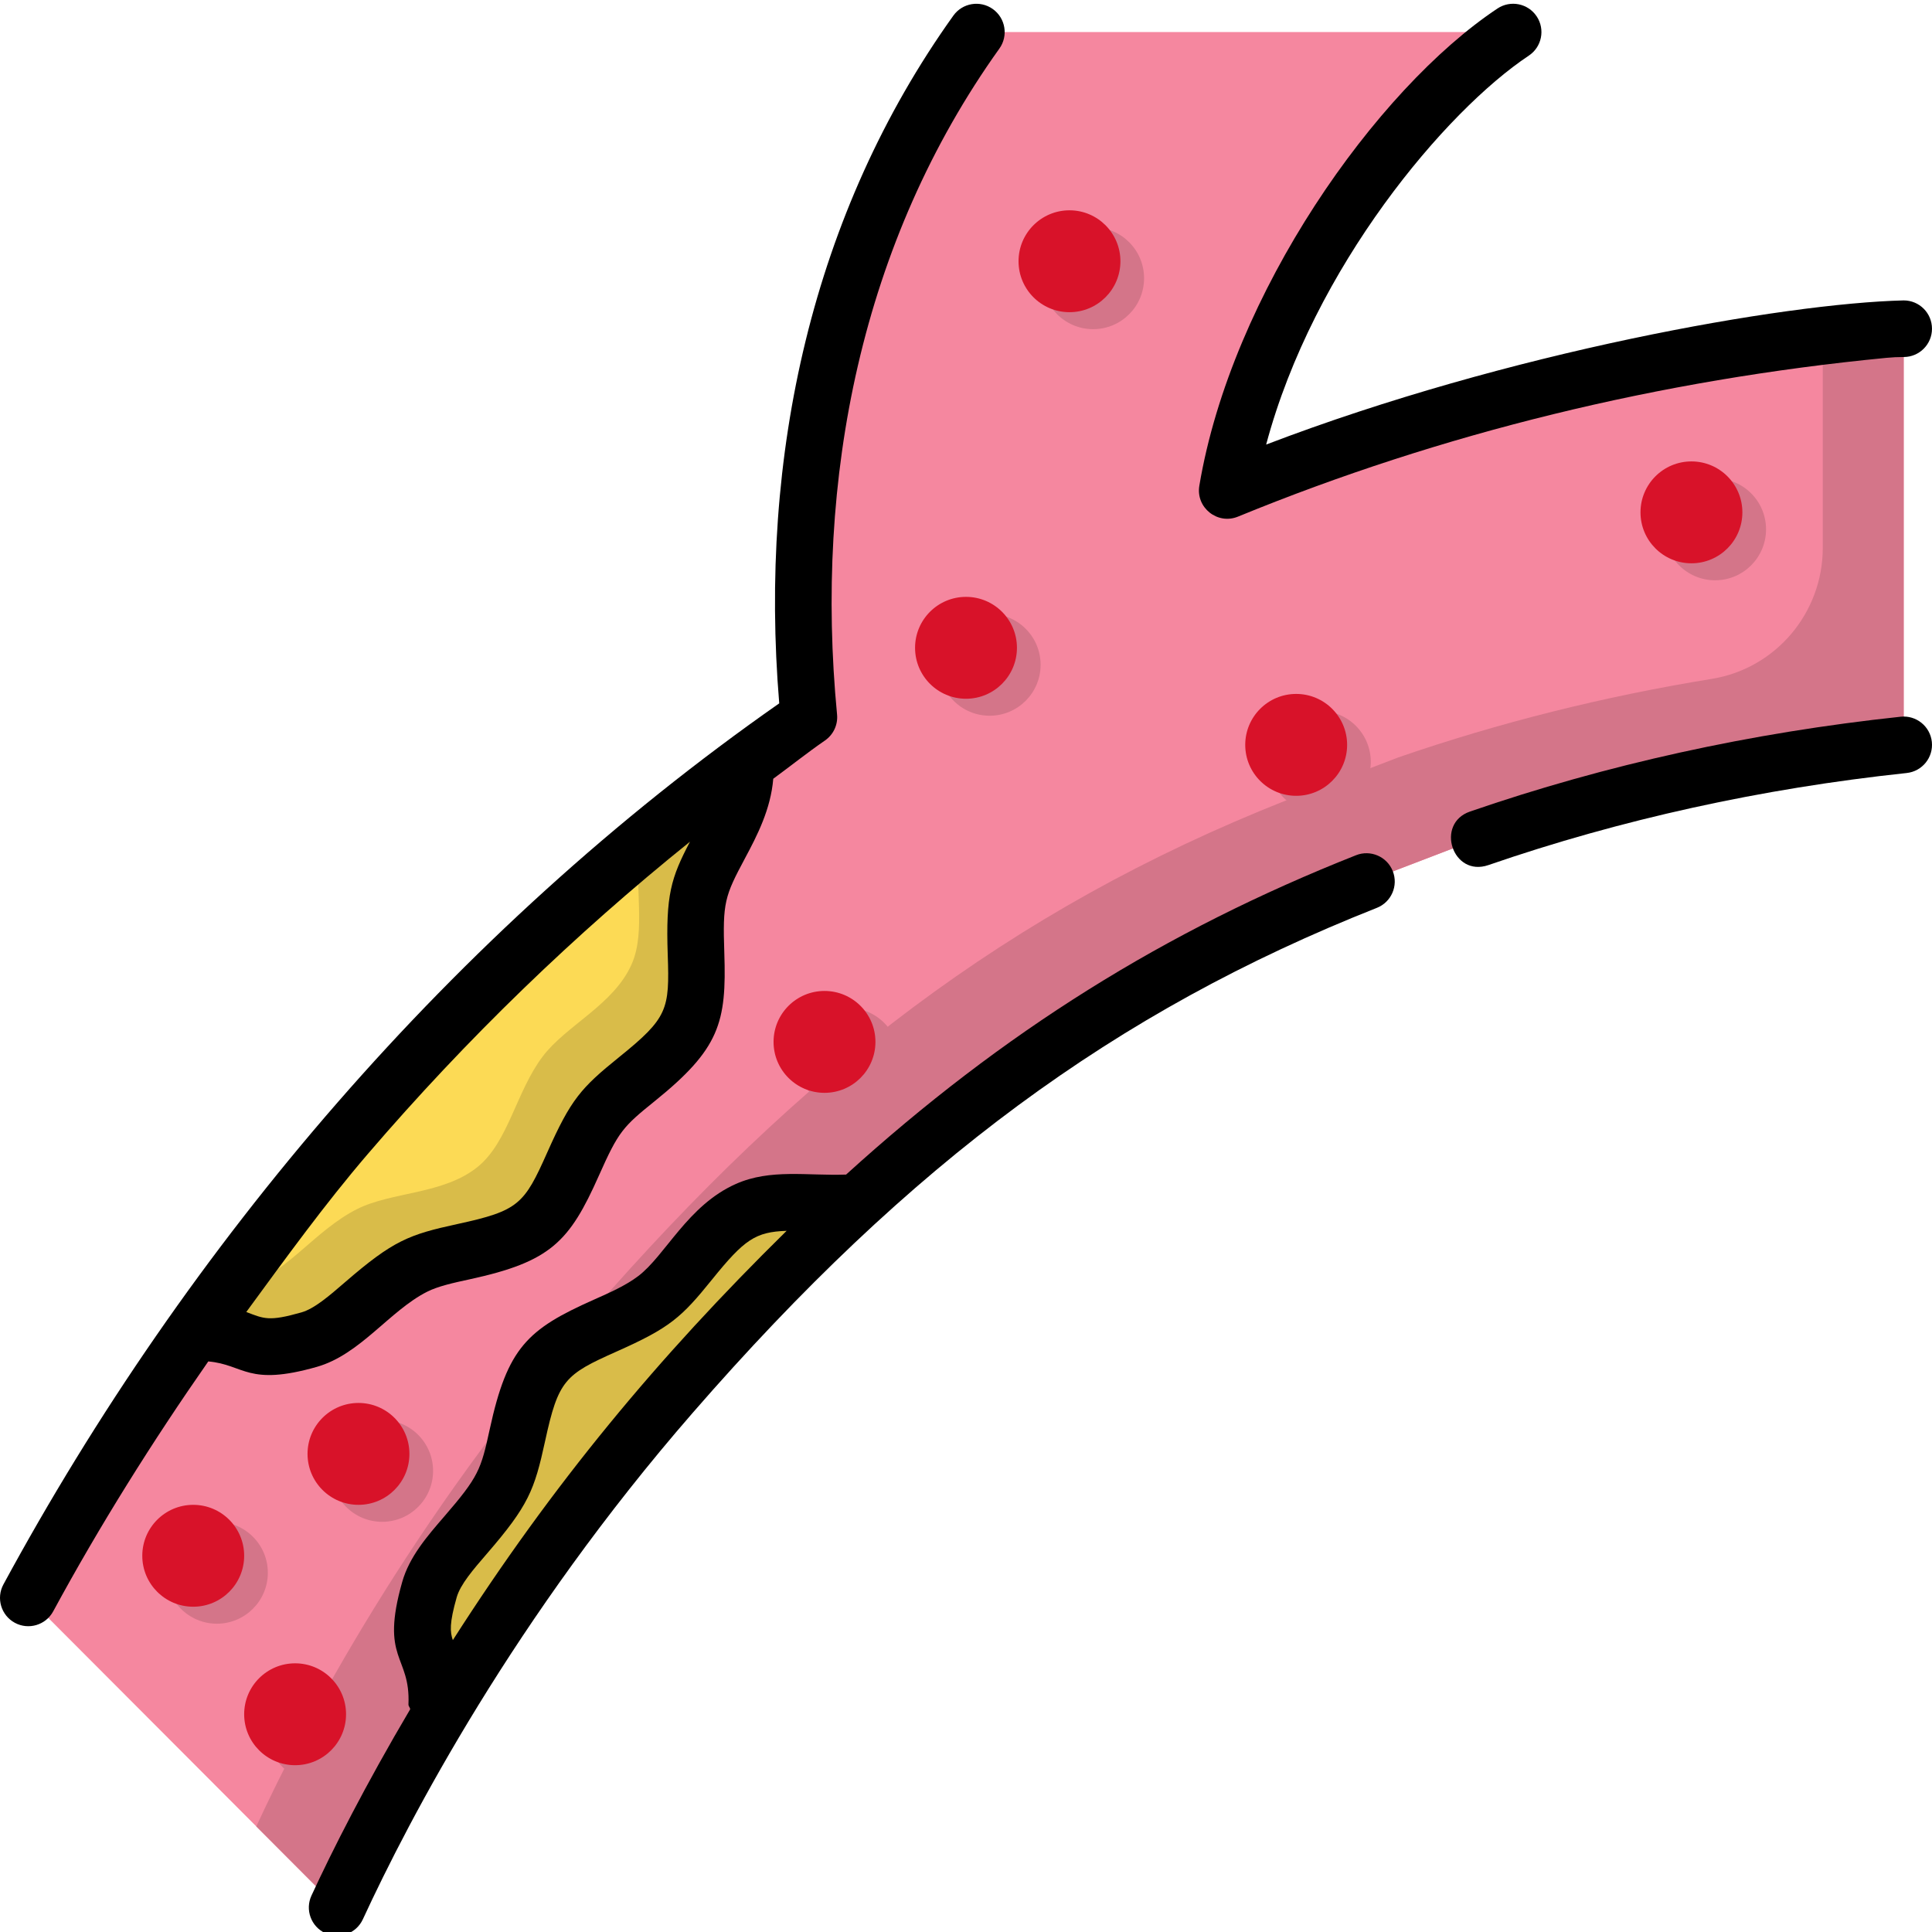 <svg height="511pt" viewBox="0 0 511.999 511" width="511pt" xmlns="http://www.w3.org/2000/svg"><path d="m89.348 504.996c12.68-27.445 40.859-81.141 88.48-135.906 55.805-64.176 110.914-106.93 184.297-135.973l29.875-11.453c35.641-12.301 73.164-20.574 112.496-24.77v-110.281c-1.754 0-3.52.078-5.305.254-61.113 5.918-119.348 20.203-173.961 42.602 8.762-52.336 48.434-103.301 75.766-121.469h-142.25c-3.855 5.391-7.719 11.277-11.484 17.695-19.574 33.359-40.191 87.996-32.898 163.871-44.629 30.742-85.73 67.898-122.582 110.867-38.43 44.809-65.93 88.66-84.281 122.527zm0 0" fill="#f5879f"/><g fill="#d47589"><path d="m114.77 389.297c0 7.457-6.043 13.5-13.5 13.5-7.453 0-13.5-6.043-13.5-13.5s6.047-13.5 13.5-13.5c7.457 0 13.5 6.043 13.5 13.5zm0 0"/><path d="m303.191 73.234c0 7.457-6.043 13.5-13.5 13.5-7.453 0-13.5-6.043-13.5-13.5 0-7.453 6.047-13.5 13.5-13.5 7.457 0 13.5 6.047 13.5 13.5zm0 0"/><path d="m363.27 201.398c0 7.453-6.043 13.5-13.5 13.5s-13.5-6.047-13.5-13.5c0-7.457 6.043-13.5 13.5-13.5s13.5 6.043 13.5 13.5zm0 0"/><path d="m275.77 175.676c0 7.453-6.043 13.5-13.5 13.5s-13.5-6.047-13.5-13.5c0-7.457 6.043-13.5 13.5-13.5s13.5 6.043 13.5 13.5zm0 0"/><path d="m238.27 280.113c0 7.453-6.043 13.5-13.5 13.5-7.453 0-13.5-6.047-13.5-13.5 0-7.457 6.047-13.5 13.5-13.5 7.457 0 13.5 6.043 13.5 13.5zm0 0"/><path d="m468.02 139.781c0 7.457-6.047 13.5-13.5 13.5-7.457 0-13.5-6.043-13.5-13.5s6.043-13.5 13.5-13.5c7.453 0 13.5 6.043 13.5 13.5zm0 0"/><path d="m70.98 416.297c0 7.453-6.047 13.5-13.5 13.5-7.457 0-13.5-6.047-13.5-13.5 0-7.457 6.043-13.5 13.5-13.5 7.453 0 13.5 6.043 13.5 13.5zm0 0"/><path d="m97.98 458.297c0 7.453-6.047 13.5-13.5 13.5-7.457 0-13.5-6.047-13.5-13.5 0-7.457 6.043-13.5 13.5-13.5 7.453 0 13.5 6.043 13.5 13.5zm0 0"/><path d="m499.191 86.867c-5.402.523-10.777 1.137-16.137 1.789v56.023c0 17.195-12.406 31.961-29.379 34.723-28.738 4.672-56.457 11.621-83.121 20.824l-29.871 11.449c-73.383 29.043-128.492 71.801-184.297 135.977-47.602 54.742-75.777 108.414-88.465 135.871l21.426 21.477c12.68-27.445 40.859-81.141 88.48-135.906 55.805-64.176 110.914-106.934 184.297-135.977l29.875-11.449c35.641-12.301 73.164-20.578 112.496-24.77v-110.285c-1.754.004-3.523.082-5.305.254zm0 0"/></g><path d="m91.781 300.434c-15.199 17.719-28.68 35.289-40.57 52.152 16.512-.691 11.863 7.301 30.73 1.926 9.301-2.648 16.984-13.883 27.863-19.375 9.227-4.66 23-3.859 32.039-11.242 8.102-6.617 10.168-19.961 17.195-29.234 6.273-8.281 18.789-13.672 23.547-24.406 4.172-9.418.082-22.332 2.641-33.871 2.227-10.043 11.66-19.82 12.363-31.617l-2.27-1.508c-37.324 27.883-71.992 60.395-103.539 97.176zm0 0" fill="#fcda55"/><path d="m197.59 204.766-2.27-1.512c-8.727 6.52-17.297 13.301-25.727 20.32-1.598 10.902 1.68 22.707-2.211 31.48-4.758 10.734-17.273 16.125-23.547 24.402-7.027 9.273-9.09 22.621-17.191 29.234-9.043 7.383-22.812 6.582-32.043 11.242-10.875 5.492-18.559 16.727-27.859 19.379-2.863.812-5.176 1.316-7.113 1.594-2.887 3.922-5.699 7.82-8.418 11.676 16.512-.691 11.859 7.305 30.73 1.93 9.301-2.648 16.984-13.887 27.859-19.379 9.23-4.66 23.004-3.855 32.043-11.238 8.102-6.617 10.168-19.965 17.191-29.238 6.277-8.277 18.793-13.668 23.547-24.402 4.176-9.418.086-22.332 2.645-33.871 2.227-10.043 11.66-19.82 12.363-31.617zm0 0" fill="#d9bc49"/><path d="m108.5 384.797c0 7.457-6.043 13.5-13.5 13.5s-13.5-6.043-13.5-13.5 6.043-13.5 13.5-13.5 13.5 6.043 13.5 13.5zm0 0" fill="#d81229"/><path d="m296.922 68.734c0 7.457-6.043 13.5-13.5 13.5s-13.5-6.043-13.5-13.5c0-7.453 6.043-13.5 13.5-13.5s13.5 6.047 13.5 13.5zm0 0" fill="#d81229"/><path d="m357 196.898c0 7.453-6.047 13.5-13.5 13.5-7.457 0-13.5-6.047-13.5-13.5 0-7.457 6.043-13.5 13.5-13.5 7.453 0 13.5 6.043 13.5 13.5zm0 0" fill="#d81229"/><path d="m269.5 171.176c0 7.453-6.047 13.5-13.5 13.5-7.457 0-13.5-6.047-13.5-13.5 0-7.457 6.043-13.5 13.5-13.5 7.453 0 13.5 6.043 13.5 13.5zm0 0" fill="#d81229"/><path d="m232 275.613c0 7.453-6.043 13.5-13.5 13.5s-13.5-6.047-13.5-13.5c0-7.457 6.043-13.5 13.5-13.5s13.5 6.043 13.5 13.5zm0 0" fill="#d81229"/><path d="m461.746 135.281c0 7.457-6.043 13.5-13.5 13.5-7.453 0-13.5-6.043-13.5-13.5s6.047-13.5 13.5-13.5c7.457 0 13.5 6.043 13.5 13.5zm0 0" fill="#d81229"/><path d="m64.707 411.797c0 7.453-6.043 13.5-13.5 13.5-7.453 0-13.5-6.047-13.5-13.5 0-7.457 6.047-13.5 13.5-13.5 7.457 0 13.5 6.043 13.5 13.5zm0 0" fill="#d81229"/><path d="m91.707 453.797c0 7.453-6.043 13.5-13.5 13.5-7.453 0-13.5-6.047-13.5-13.5 0-7.457 6.047-13.5 13.5-13.5 7.457 0 13.5 6.043 13.5 13.5zm0 0" fill="#d81229"/><path d="m115.742 451.484s.832-.086 2.336-.242c14.883-24.617 34.605-53.234 59.75-82.152 16.141-18.562 32.227-35.32 48.711-50.484l-.551-.34c-9.859.605-20.09-1.625-27.914 1.84-10.734 4.758-16.125 17.273-24.406 23.547-9.273 7.027-22.617 9.094-29.234 17.195-7.383 9.039-6.582 22.812-11.242 32.043-5.492 10.875-16.727 18.559-19.375 27.859-5.379 18.871 2.617 14.219 1.926 30.734zm0 0" fill="#d9bc49"/><path d="m328.078 136.41c53.859-22.094 111.672-36.25 171.84-42.078 1.477-.145 3.02-.219 4.59-.219 4.141-.004 7.496-3.367 7.488-7.508-.004-4.141-3.359-7.492-7.5-7.492-31.812.773-104.781 13.656-168.953 38.203 12.559-47.027 47.609-88.453 69.605-103.07 3.449-2.293 4.387-6.949 2.094-10.398-2.293-3.449-6.945-4.387-10.395-2.094-32.219 21.414-70.508 75.672-79.012 126.477-.969 5.789 4.809 10.406 10.242 8.18zm0 0"/><path d="m83.996 361.723c11.469-3.266 19.293-14.895 29.188-19.895 2.949-1.488 6.992-2.367 11.277-3.297 21.453-4.66 26.434-9.898 34.262-27.508 5.203-11.699 6.348-12.902 14.812-19.73 17.168-13.859 19.047-20.777 18.414-39.281-.461-13.355.09-14.977 5.465-25.027 3.262-6.098 6.84-13.031 7.508-21.109 4.578-3.352 9.039-6.926 13.695-10.133 2.242-1.543 3.473-4.18 3.211-6.891-6-62.461 6.383-125.262 43.02-176.484 2.41-3.371 1.633-8.055-1.734-10.465-3.371-2.41-8.055-1.633-10.465 1.734-37.398 52.281-51.594 116.656-46.145 182.258-86.809 60.723-156.898 143.609-205.598 233.492-1.973 3.641-.621 8.191 3.023 10.168 3.648 1.977 8.195.609 10.164-3.023 12.391-22.867 26.242-44.918 41.105-66.242 9.633.859 10.324 6.699 28.797 1.434zm13.477-56.406c26.266-30.625 54.91-58.262 85.375-82.754-5.043 9.637-6.438 14.129-5.891 29.965.5 14.52.035 16.699-12.844 27.09-10.156 8.195-12.812 11.188-19.094 25.312-6.109 13.738-7.574 15.43-23.742 18.941-12.938 2.812-17.031 4.355-29.828 15.418-4.184 3.617-8.133 7.031-11.562 8.008-8.613 2.453-9.898 1.703-14.617-.105 10.422-14.219 20.758-28.527 32.203-41.875zm0 0"/><path d="m359.367 226.141c-50.676 20.059-93.449 46.77-135.141 84.633-10.277.371-20.008-1.594-29.195 2.477-12.777 5.664-18.695 18.973-25.895 24.426-3.285 2.488-7.438 4.336-11.836 6.289-17.535 7.797-22.828 12.723-27.508 34.266-2.34 10.762-2.914 12.566-12.105 23.203-4.523 5.234-9.203 10.645-11.086 17.262-5.938 20.836 2.199 19.316 1.645 32.473-.02.492.398.812.469 1.281-11.875 20.09-20.629 37.395-26.176 49.402-1.738 3.758-.098 8.215 3.66 9.953 3.773 1.742 8.223.082 9.957-3.664 12.402-26.852 40.246-79.98 87.332-134.129 57.734-66.398 111.984-106.453 181.395-133.922 3.852-1.523 5.738-5.883 4.215-9.734-1.523-3.852-5.887-5.738-9.73-4.215zm-239.363 208.008c-.754-2.18-.926-4.504 1.023-11.344.977-3.426 4.395-7.379 8.008-11.562 11.035-12.762 12.598-16.859 15.418-29.828 3.516-16.176 5.234-17.645 18.945-23.742 14.168-6.301 17.164-9.004 25.309-19.094 8.559-10.605 11.477-12.609 19.758-12.898-34.031 33.457-61.996 67.102-88.461 108.469zm0 0"/><path d="m503.703 189.438c-39.668 4.23-78.074 12.688-114.152 25.137-9.254 3.195-4.629 17.461 4.895 14.18 35.012-12.082 72.305-20.293 110.848-24.398 4.121-.441 7.102-4.137 6.664-8.254-.441-4.121-4.145-7.105-8.254-6.664zm0 0"/></svg>